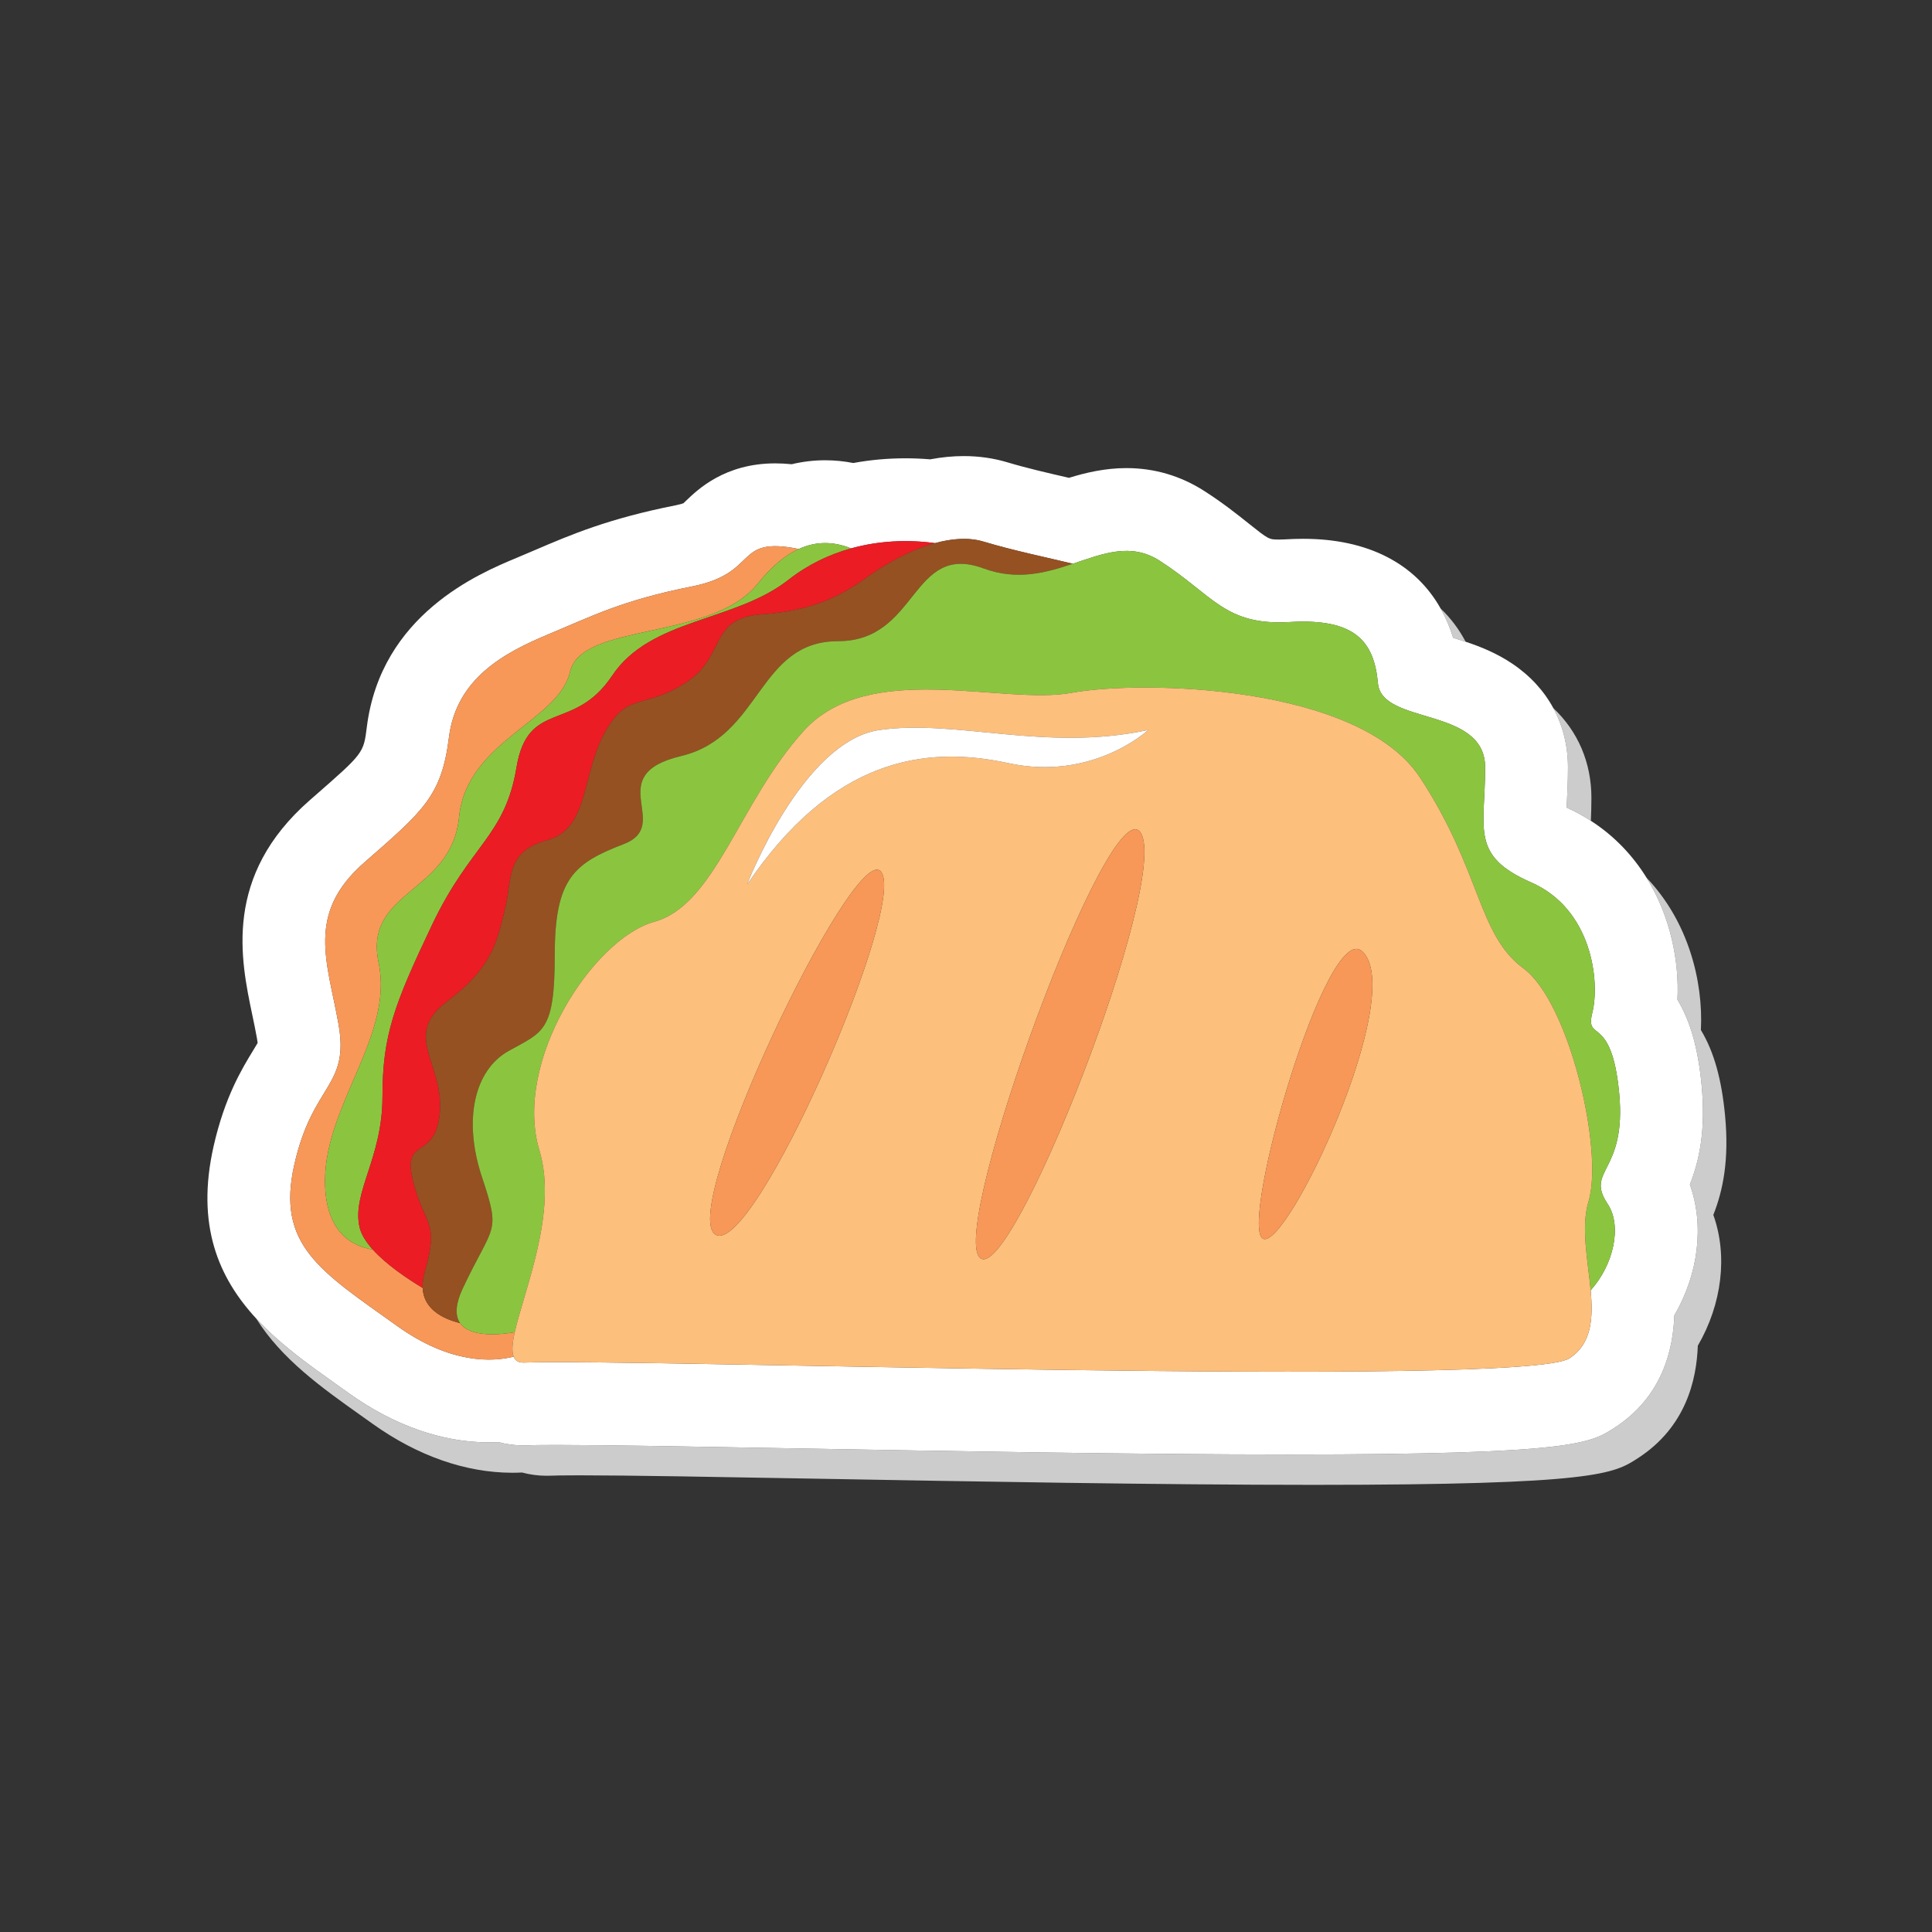 <?xml version="1.0" encoding="utf-8"?>
<!-- Generator: Adobe Illustrator 16.0.0, SVG Export Plug-In . SVG Version: 6.00 Build 0)  -->
<!DOCTYPE svg PUBLIC "-//W3C//DTD SVG 1.1//EN" "http://www.w3.org/Graphics/SVG/1.1/DTD/svg11.dtd">
<svg version="1.1" id="Layer_1" xmlns="http://www.w3.org/2000/svg" xmlns:xlink="http://www.w3.org/1999/xlink" x="0px" y="0px"
	 width="350px" height="350px" viewBox="0 0 350 350" enable-background="new 0 0 350 350" xml:space="preserve">
<rect x="0" y="0" width="350" height="350" fill="#333333" stroke="none"/>
<path fill="#CCCCCC" d="M283.855,145.286c-0.017,0.316-0.034,0.661-0.051,1.01c1.572,0.712,3.033,1.52,4.398,2.401
	c0.053-1.258,0.097-2.643,0.097-4.154c0-6.383-2.427-12.033-6.909-16.272c1.743,3.21,2.659,6.853,2.659,10.772
	C284.05,141.446,283.941,143.575,283.855,145.286z"/>
<path fill="#CCCCCC" d="M303.882,181.096c2.382,3.95,3.753,8.922,4.378,15.483c0.771,8.095-0.384,13.596-2.125,18.016
	c2.635,7.342,1.58,16.144-2.811,23.694c-0.219,6.133-2.119,14.732-10.876,20.389c-4.331,2.797-7.46,4.818-58.755,4.818
	c-27.678,0-61.875-0.612-89.353-1.104c-18.668-0.335-34.791-0.624-43.558-0.624c-3.02,0-4.504,0.035-5.217,0.064
	c-0.255,0.011-0.51,0.016-0.76,0.016c-1.547,0-3.054-0.203-4.49-0.589c-0.58,0.029-1.164,0.044-1.75,0.044c0,0,0,0,0,0
	c-8.437-0.001-17.18-3.061-25.284-8.849l-2.265-1.611c-5.03-3.571-10.315-7.331-14.594-11.967
	c4.602,7.354,11.966,12.583,18.844,17.467l2.265,1.611c8.104,5.788,16.847,8.848,25.284,8.849c0,0,0,0,0,0
	c0.586,0,1.17-0.015,1.75-0.044c1.437,0.386,2.943,0.589,4.49,0.589c0.25,0,0.504-0.005,0.76-0.016
	c0.713-0.029,2.198-0.064,5.217-0.064c8.767,0,24.889,0.289,43.558,0.624c27.478,0.492,61.675,1.104,89.353,1.104
	c51.295,0,54.424-2.021,58.755-4.818c8.757-5.656,10.657-14.256,10.876-20.389c4.391-7.551,5.445-16.353,2.811-23.694
	c1.741-4.42,2.896-9.921,2.125-18.016c-0.625-6.562-1.996-11.533-4.378-15.483c0.446-8.792-2.257-19.649-9.837-27.574
	C302.645,166.045,304.231,174.205,303.882,181.096z"/>
<path fill="#CCCCCC" d="M265.516,116.258c-1.213-2.285-2.723-4.304-4.531-6.018c0.915,1.628,1.684,3.39,2.27,5.305
	C263.977,115.764,264.736,116,265.516,116.258z"/>
<path fill="#FFFFFF" d="M61.017,250.843l2.265,1.611c8.104,5.788,16.847,8.848,25.284,8.849c0,0,0,0,0,0
	c0.586,0,1.17-0.015,1.75-0.044c1.437,0.386,2.943,0.589,4.49,0.589c0.25,0,0.504-0.005,0.76-0.016
	c0.713-0.029,2.198-0.064,5.217-0.064c8.767,0,24.889,0.289,43.558,0.624c27.478,0.492,61.675,1.104,89.353,1.104
	c51.295,0,54.424-2.021,58.755-4.818c8.757-5.656,10.657-14.256,10.876-20.389c4.391-7.551,5.445-16.353,2.811-23.694
	c1.741-4.42,2.896-9.921,2.125-18.016c-0.625-6.562-1.996-11.533-4.378-15.483c0.35-6.891-1.237-15.051-5.587-22.074
	c-2.442-3.943-5.757-7.526-10.092-10.325c-1.365-0.881-2.826-1.688-4.398-2.401c0.017-0.349,0.034-0.693,0.051-1.01
	c0.086-1.711,0.194-3.84,0.194-6.243c0-3.919-0.916-7.563-2.659-10.772c-1.719-3.167-4.241-5.913-7.492-8.085
	c-2.813-1.88-5.729-3.048-8.383-3.927c-0.779-0.258-1.539-0.495-2.262-0.713c-0.586-1.915-1.354-3.677-2.27-5.305
	c-4.576-8.142-13.169-12.63-24.885-12.63c-1.057,0-2.169,0.034-3.307,0.102c-0.364,0.021-0.713,0.032-1.045,0.032
	c-0.008,0-0.014,0-0.021,0c-1.869,0-1.885-0.012-5.576-2.954c-2.051-1.636-4.603-3.67-7.947-5.82
	c-4.306-2.768-9.063-4.171-14.141-4.171c-3.891,0-7.379,0.83-10.406,1.763c-0.058-0.013-0.115-0.026-0.172-0.039
	c-3.683-0.846-7.49-1.721-10.988-2.77c-2.5-0.75-5.158-1.131-7.901-1.131c-1.972,0-4.009,0.198-6.086,0.59
	c-1.495-0.125-2.994-0.188-4.483-0.188c-3.202,0-6.365,0.286-9.451,0.853c-1.693-0.331-3.394-0.497-5.09-0.497
	c-2.047,0-4.073,0.24-6.061,0.717c-1.041-0.104-2.035-0.154-2.994-0.154c-9.128,0-14.057,4.755-16.162,6.785
	c-0.146,0.142-0.332,0.32-0.461,0.44c-0.192,0.072-0.625,0.215-1.391,0.367c-12.224,2.425-18.966,5.313-25.486,8.105
	c-1.086,0.466-2.197,0.941-3.364,1.428c-6.718,2.799-24.563,10.234-27.115,30.652c-0.591,4.726-0.591,4.726-9.524,12.536
	l-0.803,0.702c-15.699,13.737-12.529,28.852-10.431,38.854c0.317,1.514,0.617,2.942,0.87,4.375c0.056,0.317,0.09,0.564,0.11,0.75
	c-0.223,0.389-0.544,0.914-0.801,1.336c-2.049,3.359-5.146,8.436-7.164,17.317c-3.285,14.452,0.958,23.964,7.716,31.285
	C50.702,243.512,55.987,247.271,61.017,250.843z M269.05,139.043c0,11.098-2.774,15.954,8.323,20.809
	c11.098,4.855,12.485,18.034,11.098,23.583c-1.387,5.55,3.469,0,4.855,14.566c1.388,14.565-6.242,13.872-2.08,20.114
	c2.646,3.971,1.081,11.021-3.082,15.633c0.466,5.105,0.191,9.717-3.854,12.329c-8.323,5.376-170.63,0-189.358,0.769
	c-1.017,0.041-1.606-0.35-1.897-1.077c-3.748,0.941-11.346,1.415-21.055-5.521c-14-10-22-14.666-18.667-29.333
	c3.333-14.667,10-14,8-25.333c-2-11.334-6-20,4.667-29.334c10.667-9.333,14-12,15.333-22.667c1.333-10.667,10-15.333,18-18.667
	c8-3.333,13.404-6.168,26-8.667c12.379-2.456,7.479-9.202,19.372-6.794c3.282-1.5,6.445-1.325,9.488-0.112
	c5.085-1.416,10.33-1.619,15.193-0.947c3.001-0.828,6.062-1.096,8.799-0.275c5.536,1.661,11.509,2.879,16.165,4.009
	c5.545-1.858,10.544-3.882,15.741-0.541c9.711,6.242,11.792,11.792,23.584,11.098c11.791-0.693,15.26,3.468,15.953,11.098
	S269.05,127.945,269.05,139.043z"/>
<path fill="#F79858" d="M93.247,241.346c-2.754,0.463-8.055,0.954-9.882-1.645c-3.095-0.764-6.618-2.489-6.798-6.377
	c-2.828-1.701-6.597-4.242-9.049-6.971c-3.27-0.486-8.634-2.752-8.634-12.399c0-13.872,12.485-26.357,9.711-39.536
	s13.179-12.485,14.566-26.357c1.387-13.873,18.034-17.341,20.115-26.358c2.081-9.017,25.664-5.549,33.988-15.953
	c2.545-3.182,5.026-5.192,7.442-6.296c-11.893-2.408-6.993,4.339-19.372,6.794c-12.596,2.499-18,5.333-26,8.667
	c-8,3.333-16.667,8-18,18.667C80,144.248,76.667,146.915,66,156.248c-10.667,9.333-6.667,18-4.667,29.334
	c2,11.333-4.667,10.666-8,25.333C50,225.582,58,230.248,72,240.248c9.708,6.936,17.307,6.462,21.055,5.521
	C92.676,244.824,92.812,243.304,93.247,241.346z"/>
<path fill="#8BC53F" d="M137.263,105.75c-8.324,10.404-31.907,6.936-33.988,15.953c-2.081,9.017-18.728,12.485-20.115,26.358
	c-1.387,13.872-17.34,13.179-14.566,26.357s-9.711,25.664-9.711,39.536c0,9.647,5.365,11.913,8.634,12.399
	c-1.204-1.34-2.091-2.725-2.392-4.076c-1.387-6.242,4.162-12.484,4.162-23.583c0-11.098,2.081-16.646,9.017-31.213
	c6.937-14.566,13.179-15.953,15.26-28.438c2.081-12.485,10.404-6.242,17.34-16.646c6.937-10.404,22.196-9.711,31.907-17.341
	c3.517-2.764,7.4-4.606,11.382-5.714c-3.043-1.212-6.206-1.388-9.488,0.112C142.289,100.558,139.808,102.567,137.263,105.75z"/>
<path fill="#EC1C24" d="M142.812,105.056c-9.711,7.63-24.97,6.937-31.907,17.341c-6.936,10.404-15.259,4.162-17.34,16.646
	c-2.081,12.485-8.323,13.873-15.26,28.438c-6.936,14.566-9.017,20.115-9.017,31.213c0,11.099-5.549,17.341-4.162,23.583
	c0.301,1.352,1.188,2.736,2.392,4.076c2.452,2.729,6.222,5.27,9.049,6.971c-0.038-0.812,0.062-1.712,0.351-2.724
	c2.774-9.71,0-8.323-2.081-16.646c-2.081-8.323,4.162-3.468,4.855-12.485c0.694-9.017-6.936-13.872,1.387-20.114
	c8.324-6.243,9.017-11.099,10.404-16.647c1.388-5.549,0-10.404,7.63-12.485c7.63-2.081,6.243-11.791,10.404-19.421
	s6.937-4.162,14.566-9.017c7.63-4.855,4.162-11.792,13.873-12.485c9.71-0.693,14.566-3.468,19.421-6.936
	c2.939-2.1,7.405-4.698,12.009-5.968c-4.864-0.672-10.108-0.469-15.193,0.947C150.211,100.45,146.329,102.292,142.812,105.056z"/>
<path fill="#955122" d="M157.377,104.362c-4.855,3.468-9.711,6.243-19.421,6.936c-9.71,0.694-6.243,7.63-13.873,12.485
	c-7.629,4.855-10.404,1.387-14.566,9.017s-2.774,17.34-10.404,19.421c-7.63,2.081-6.242,6.937-7.63,12.485
	c-1.387,5.549-2.081,10.404-10.404,16.647c-8.323,6.242-0.693,11.098-1.387,20.114c-0.693,9.018-6.936,4.162-4.855,12.485
	c2.081,8.323,4.855,6.937,2.081,16.646c-0.289,1.012-0.388,1.912-0.351,2.724c0.18,3.888,3.703,5.613,6.798,6.377
	c-0.887-1.261-0.96-3.246,0.489-6.326c5.549-11.791,6.936-9.71,3.468-20.114c-3.468-10.404-1.387-19.422,4.855-22.89
	c6.243-3.469,8.323-3.469,8.323-17.341s3.468-16.646,12.485-20.115s-4.162-12.485,10.404-15.953s13.873-20.809,28.438-20.809
	s13.179-18.034,26.357-13.179c6.125,2.256,11.351,0.767,16.165-0.846c-4.656-1.13-10.629-2.349-16.165-4.009
	c-2.737-0.821-5.797-0.553-8.799,0.275C164.782,99.664,160.316,102.263,157.377,104.362z"/>
<path fill="#8BC53F" d="M249.629,123.784c-0.693-7.63-4.162-11.792-15.953-11.098c-11.792,0.694-13.873-4.855-23.584-11.098
	c-5.197-3.341-10.196-1.317-15.741,0.541c-4.814,1.613-10.04,3.103-16.165,0.846c-13.178-4.855-11.791,13.179-26.357,13.179
	s-13.873,17.34-28.438,20.809s-1.387,12.485-10.404,15.953S100.5,159.158,100.5,173.03s-2.081,13.872-8.323,17.341
	c-6.243,3.468-8.323,12.485-4.855,22.89c3.468,10.404,2.081,8.323-3.468,20.114c-1.45,3.08-1.376,5.065-0.489,6.326
	c1.827,2.599,7.128,2.107,9.882,1.645c1.699-7.647,7.821-21.801,4.479-32.899c-4.855-16.127,9.711-38.398,20.809-41.471
	c11.098-3.071,15.26-21.503,27.051-34.559s36.068-4.607,48.553-6.912c12.486-2.304,52.021-1.536,63.119,15.359
	c11.099,16.896,10.404,28.415,18.729,34.559c8.323,6.144,14.566,33.022,11.791,42.238c-1.426,4.736-0.105,10.688,0.387,16.086
	c4.163-4.611,5.729-11.662,3.082-15.633c-4.162-6.242,3.468-5.549,2.08-20.114c-1.387-14.566-6.242-9.017-4.855-14.566
	c1.388-5.549,0-18.728-11.098-23.583c-11.098-4.855-8.323-9.71-8.323-20.809C269.05,127.945,250.322,131.414,249.629,123.784z"/>
<path fill="#FCBF7C" d="M287.777,217.662c2.775-9.216-3.468-36.095-11.791-42.238c-8.324-6.144-7.63-17.664-18.729-34.559
	c-11.098-16.896-50.633-17.664-63.119-15.359c-12.484,2.304-36.761-6.144-48.553,6.912s-15.953,31.487-27.051,34.559
	c-11.098,3.072-25.664,25.344-20.809,41.471c3.341,11.099-2.78,25.252-4.479,32.899c-0.435,1.958-0.57,3.479-0.192,4.423
	c0.291,0.728,0.88,1.118,1.897,1.077c18.728-0.769,181.035,4.607,189.358-0.769c4.046-2.612,4.32-7.224,3.854-12.329
	C287.672,228.35,286.352,222.398,287.777,217.662z M206.625,150.835c5.549,8.323-23.584,82.54-29.133,76.991
	S201.115,142.571,206.625,150.835z M246.773,172.337c8.323,7.63-13.873,54.796-18.034,52.021S240.367,166.464,246.773,172.337z
	 M159.333,132.248c14-2,30,4,48.667,0c0,0-10,9.333-25.334,6c-15.333-3.333-32-0.667-47.333,22
	C135.333,160.248,145.333,134.248,159.333,132.248z M159.458,157.771c5.549,4.854-22.89,70.055-29.826,65.894
	C122.696,219.503,154.317,153.272,159.458,157.771z"/>
<path fill="#F79858" d="M129.633,223.665c6.936,4.161,35.375-61.039,29.826-65.894C154.317,153.272,122.696,219.503,129.633,223.665
	z"/>
<path fill="#F79858" d="M206.625,150.835c-5.51-8.264-34.682,71.442-29.133,76.991S212.174,159.158,206.625,150.835z"/>
<path fill="#F79858" d="M228.739,224.358c4.161,2.774,26.357-44.392,18.034-52.021C240.367,166.464,224.578,221.584,228.739,224.358
	z"/>
<path fill="#FFFFFF" d="M182.666,138.248c15.334,3.333,25.334-6,25.334-6c-18.666,4-34.667-2-48.667,0s-24,28-24,28
	C150.667,137.582,167.333,134.915,182.666,138.248z"/>
</svg>

